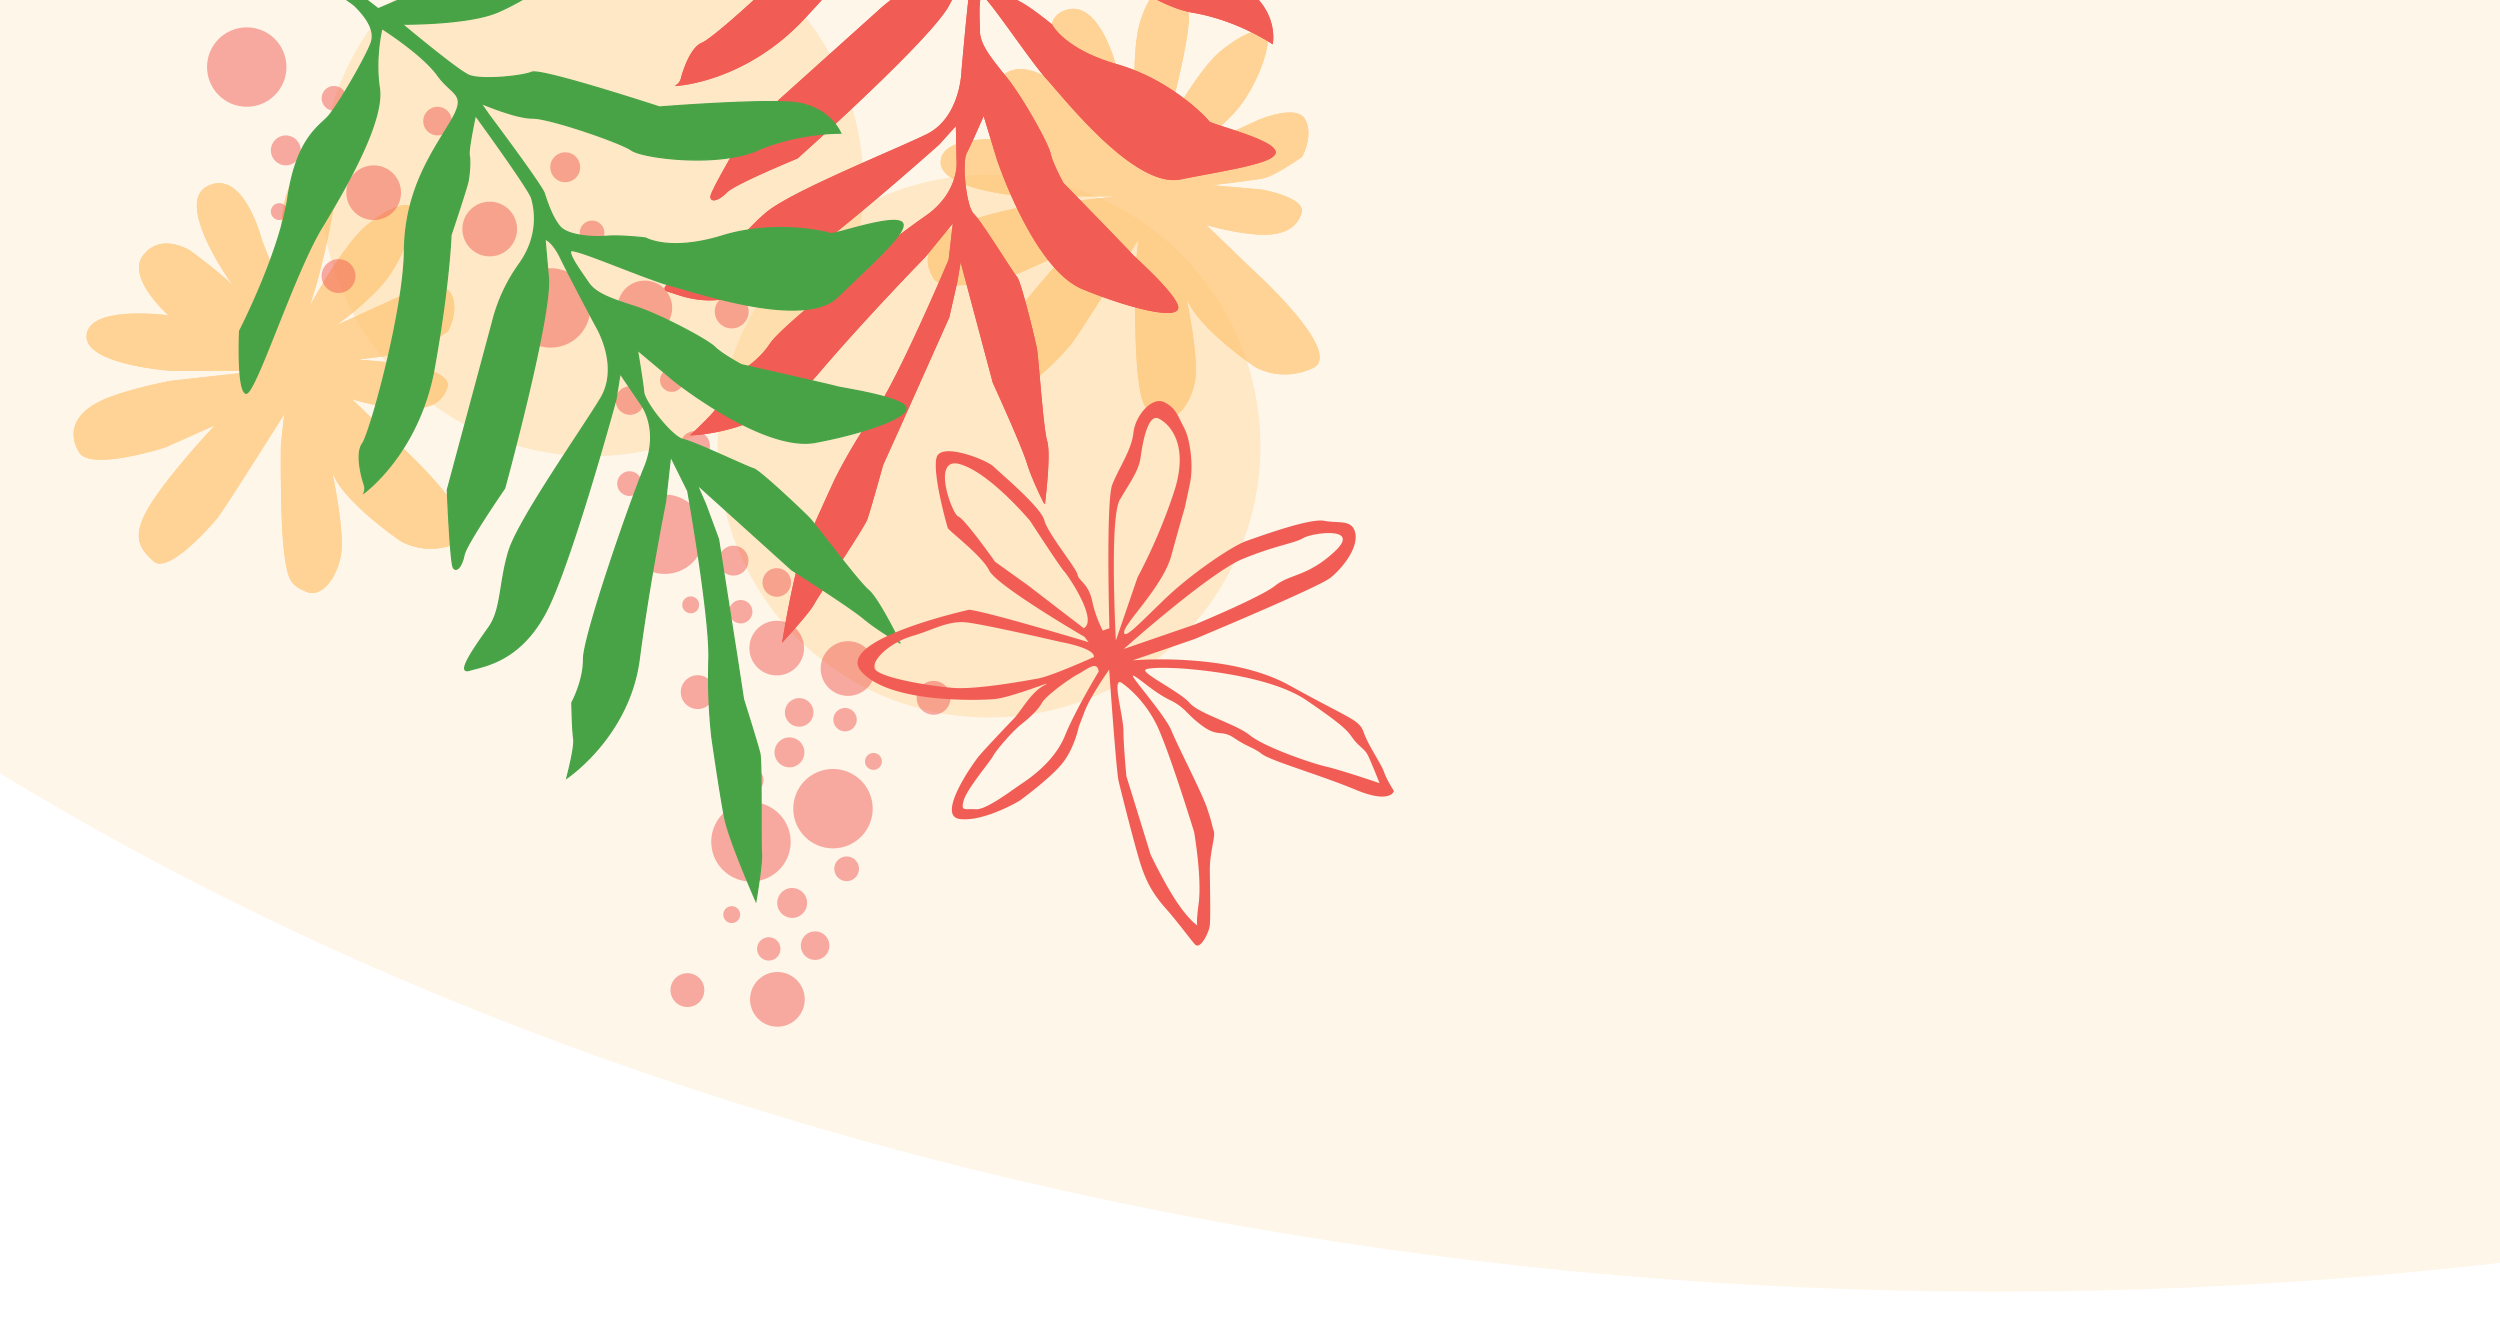 <svg xmlns="http://www.w3.org/2000/svg" xmlns:xlink="http://www.w3.org/1999/xlink" width="1920" height="1016" viewBox="0 0 1920 1016">
  <defs>
    <clipPath id="clip-path">
      <rect id="Rectangle_166" data-name="Rectangle 166" width="1920" height="1016" transform="translate(6355 -14501)" fill="#fff" stroke="#707070" stroke-width="1"/>
    </clipPath>
    <clipPath id="clip-path-2">
      <rect id="Rectangle_4" data-name="Rectangle 4" width="334.28" height="307.294" fill="#fec471"/>
    </clipPath>
    <clipPath id="clip-path-4">
      <rect id="Rectangle_106" data-name="Rectangle 106" width="519.801" height="791.812" transform="translate(0 -0.001)" fill="#f15d55" stroke="#f15d55" stroke-width="1"/>
    </clipPath>
    <clipPath id="clip-path-5">
      <rect id="Rectangle_106-2" data-name="Rectangle 106" width="519.801" height="791.812" transform="translate(0 -0.001)" fill="none"/>
    </clipPath>
    <clipPath id="clip-path-6">
      <rect id="Rectangle_107" data-name="Rectangle 107" width="422.014" height="394.182" fill="#f15d55"/>
    </clipPath>
  </defs>
  <g id="Mask_Group_1" data-name="Mask Group 1" transform="translate(-6355 14501)" clip-path="url(#clip-path)">
    <g id="Group_334" data-name="Group 334" transform="translate(6355 -14592)">
      <ellipse id="Ellipse_416" data-name="Ellipse 416" cx="2269.5" cy="1515" rx="2269.5" ry="1515" transform="translate(-736 -1947)" fill="rgba(254,196,113,0.15)"/>
      <circle id="Ellipse_461" data-name="Ellipse 461" cx="208.414" cy="208.414" r="208.414" transform="matrix(0.809, 0.588, -0.588, 0.809, 408.592, -58.227)" fill="rgba(254,196,113,0.3)"/>
      <circle id="Ellipse_460" data-name="Ellipse 460" cx="208.414" cy="208.414" r="208.414" transform="matrix(0.809, 0.588, -0.588, 0.809, 713.523, 142.424)" fill="rgba(254,196,113,0.3)"/>
      <g id="Group_136" data-name="Group 136" transform="matrix(0.087, -0.996, 0.996, 0.087, 702.844, 396.113)" opacity="0.7">
        <g id="Group_1" data-name="Group 1" clip-path="url(#clip-path-2)">
          <path id="Path_1" data-name="Path 1" d="M203.417,65.3s26.169-35.731,44.789-23.149,6.04,35.731,6.04,35.731-21.64,35.731-30.2,41.267,62.907-59.887,80.521-33.215-37.241,45.8-37.241,45.8L231.6,149.343s46.8-6.543,68.945-2.517,37.241,15.6,32.712,22.647-3.019,18.117-45.293,14.091-68.443-11.072-68.443-11.072,49.822,21.64,65.926,38.247,24.66,33.718,12.582,35.228-41.267-7.045-58.881-20.633-32.208-31.2-32.208-31.2l28.183,49.822s15.6,28.685,3.523,36.234-28.686,0-28.686,0-16.607-19.627-19.124-28.686-8.555-38.247-8.555-38.247V251.5s-3.019,34.389-15.1,32.041-19.627-12.917-19.627-34.054a185.961,185.961,0,0,1,4.026-38.247L119.876,250.5s-57.371,75.991-70.959,51.835S46.4,257.543,46.4,257.543,74.08,208.223,95.72,200.674c0,0-45.8,14.091-63.913,12.582s-34.725-11.942-30.7-24.088S7.65,174,32.814,168.97s79.011-9.059,79.011-9.059l23.653.5s-77.5-39.757-84.043-44.286-46.3-33.718-37.241-45.8S31.807,51.208,56.97,63.789s65.423,44.286,65.423,44.286L102.262,71.841S78.609,15.98,92.7,5.915s28.685-6.04,39.757,11.574,21.137,54.351,21.137,54.351l13.686,68.443-6.137-70.456S160.137,2.9,183.286,3.9s20.13,61.4,20.13,61.4" transform="translate(-0.14 -0.14)" fill="#fec471"/>
          <path id="Path_2" data-name="Path 2" d="M203.417,65.3s26.169-35.731,44.789-23.149,6.04,35.731,6.04,35.731-21.64,35.731-30.2,41.267,62.907-59.887,80.521-33.215-37.241,45.8-37.241,45.8L231.6,149.343s46.8-6.543,68.945-2.517,37.241,15.6,32.712,22.647-3.019,18.117-45.293,14.091-68.443-11.072-68.443-11.072,49.822,21.64,65.926,38.247,24.66,33.718,12.582,35.228-41.267-7.045-58.881-20.633-32.208-31.2-32.208-31.2l28.183,49.822s15.6,28.685,3.523,36.234-28.686,0-28.686,0-16.607-19.627-19.124-28.686-8.555-38.247-8.555-38.247V251.5s-3.019,34.389-15.1,32.041-19.627-12.917-19.627-34.054a185.961,185.961,0,0,1,4.026-38.247L119.876,250.5s-57.371,75.991-70.959,51.835S46.4,257.543,46.4,257.543,74.08,208.223,95.72,200.674c0,0-45.8,14.091-63.913,12.582s-34.725-11.942-30.7-24.088S7.65,174,32.814,168.97s79.011-9.059,79.011-9.059l23.653.5s-77.5-39.757-84.043-44.286-46.3-33.718-37.241-45.8S31.807,51.208,56.97,63.789s65.423,44.286,65.423,44.286L102.262,71.841S78.609,15.98,92.7,5.915s28.685-6.04,39.757,11.574,21.137,54.351,21.137,54.351l13.686,68.443-6.137-70.456S160.137,2.9,183.286,3.9,203.417,65.3,203.417,65.3Z" transform="translate(-0.14 -0.14)" fill="#fec471"/>
        </g>
      </g>
      <g id="Group_41" data-name="Group 41" transform="matrix(0.087, -0.996, 0.996, 0.087, 46.871, 530.008)" opacity="0.7">
        <g id="Group_1-2" data-name="Group 1" clip-path="url(#clip-path-2)">
          <path id="Path_1-2" data-name="Path 1" d="M203.417,65.3s26.169-35.731,44.789-23.149,6.04,35.731,6.04,35.731-21.64,35.731-30.2,41.267,62.907-59.887,80.521-33.215-37.241,45.8-37.241,45.8L231.6,149.343s46.8-6.543,68.945-2.517,37.241,15.6,32.712,22.647-3.019,18.117-45.293,14.091-68.443-11.072-68.443-11.072,49.822,21.64,65.926,38.247,24.66,33.718,12.582,35.228-41.267-7.045-58.881-20.633-32.208-31.2-32.208-31.2l28.183,49.822s15.6,28.685,3.523,36.234-28.686,0-28.686,0-16.607-19.627-19.124-28.686-8.555-38.247-8.555-38.247V251.5s-3.019,34.389-15.1,32.041-19.627-12.917-19.627-34.054a185.961,185.961,0,0,1,4.026-38.247L119.876,250.5s-57.371,75.991-70.959,51.835S46.4,257.543,46.4,257.543,74.08,208.223,95.72,200.674c0,0-45.8,14.091-63.913,12.582s-34.725-11.942-30.7-24.088S7.65,174,32.814,168.97s79.011-9.059,79.011-9.059l23.653.5s-77.5-39.757-84.043-44.286-46.3-33.718-37.241-45.8S31.807,51.208,56.97,63.789s65.423,44.286,65.423,44.286L102.262,71.841S78.609,15.98,92.7,5.915s28.685-6.04,39.757,11.574,21.137,54.351,21.137,54.351l13.686,68.443-6.137-70.456S160.137,2.9,183.286,3.9s20.13,61.4,20.13,61.4" transform="translate(-0.14 -0.14)" fill="#fec471"/>
          <path id="Path_2-2" data-name="Path 2" d="M203.417,65.3s26.169-35.731,44.789-23.149,6.04,35.731,6.04,35.731-21.64,35.731-30.2,41.267,62.907-59.887,80.521-33.215-37.241,45.8-37.241,45.8L231.6,149.343s46.8-6.543,68.945-2.517,37.241,15.6,32.712,22.647-3.019,18.117-45.293,14.091-68.443-11.072-68.443-11.072,49.822,21.64,65.926,38.247,24.66,33.718,12.582,35.228-41.267-7.045-58.881-20.633-32.208-31.2-32.208-31.2l28.183,49.822s15.6,28.685,3.523,36.234-28.686,0-28.686,0-16.607-19.627-19.124-28.686-8.555-38.247-8.555-38.247V251.5s-3.019,34.389-15.1,32.041-19.627-12.917-19.627-34.054a185.961,185.961,0,0,1,4.026-38.247L119.876,250.5s-57.371,75.991-70.959,51.835S46.4,257.543,46.4,257.543,74.08,208.223,95.72,200.674c0,0-45.8,14.091-63.913,12.582s-34.725-11.942-30.7-24.088S7.65,174,32.814,168.97s79.011-9.059,79.011-9.059l23.653.5s-77.5-39.757-84.043-44.286-46.3-33.718-37.241-45.8S31.807,51.208,56.97,63.789s65.423,44.286,65.423,44.286L102.262,71.841S78.609,15.98,92.7,5.915s28.685-6.04,39.757,11.574,21.137,54.351,21.137,54.351l13.686,68.443-6.137-70.456S160.137,2.9,183.286,3.9,203.417,65.3,203.417,65.3Z" transform="translate(-0.14 -0.14)" fill="#fec471"/>
        </g>
      </g>
      <g id="Group_135" data-name="Group 135" transform="matrix(-0.956, 0.292, -0.292, -0.956, 1077.295, 439.04)">
        <g id="Group_45" data-name="Group 45" clip-path="url(#clip-path-4)">
          <path id="Path_19" data-name="Path 19" d="M193.341,791.169s5.592-6.291,0-11.184-16.777-39.146-16.777-39.146-8.388-55.223-7.689-62.213,2.444-23.068,13.455-27.263,55.05-11.883,65.535-11.184,28.66,6.99,66.408-16.078S417.03,586.354,417.03,586.354s35.65-27.262,33.553-34.252-93.67,30.757-134.912,37.048S221.3,605.927,205.224,624.1s-36.39,27.961-36.39,27.961-4.935-36.349,0-55.922-4.852-26.563,21.711-30.757,62.213-6.99,97.864-36.349,124.427-69.9,134.213-70.6,20.971-17.476,23.068-20.971a8.943,8.943,0,0,1,4.982-4.194s-50.419-12.583-107.739,20.272-86.68,55.922-86.68,55.922-35.65,13.98-40.543,16.777-12.583,8.388-15.379,11.883S173.768,554.2,173.768,554.2s16.777-67.806,20.971-74.1,17.476-23.068,44.738-25.165a129.806,129.806,0,0,0,46.835-12.583l121.631-56.621s41.42-37.748,42.729-41.942-4.982-4.194-12.671,0-59.349,9.088-59.349,9.088-124.5,57.32-145.466,78.291l-20.971,20.971s-2.8-4.894,3.5-18.874,22.369-53.825,22.369-53.825,11.184-34.253,40.543-38.8,111.845-11.534,134.913-21.321,37.747-24.466,54.524-25.864,44.738-3.495,34.951-9.786-32.155-27.961-80.388-13.981-150.99,61.515-150.99,61.515l-17.476,10.485,7.69-27.262s4.893-23.767,35.65-33.553,129.32-47.534,142.6-58.719,31.456-14.679,31.456-14.679,16.078-13.981,20.272-18.874,26.563-15.379,26.563-15.379-55.223-16.077-105.553,16.078S307.283,251.52,307.283,251.52l-29.36,19.572,11.884-27.262s63.05-75.495,88.845-95.766a423.694,423.694,0,0,0,43.97-39.845s30.058-33.553,41.243-47.534S497.418,1.268,497.418,1.268s-25.165,14.679-30.757,20.271-53.825,44.738-58.019,50.33-23.767,36.35-23.767,36.35L364.6,131.287l-61.515,70.6-13.98,24.466-7.69,15.378,3.5-97.864s-6.991-52.427-6.991-66.407-3.495-33.554-3.495-33.554S259.05,78.161,259.05,88.646s-12.583,63.612-13.282,70.6-3.5,52.314-1.4,56.914,13.282,47.94,17.476,55.629-2.8,41.243-8.389,46.835-21.669,24.466-21.669,24.466V306.743s-2.1-88.078-33.554-113.942-66.407-46.136-65.708-33.553,21.669,46.136,22.368,48.233,34.253,67.107,34.253,67.107,3.495,16.776,2.8,24.465,7.689,47.534,15.379,66.408,11.883,30.058,9.087,39.845-6.291,24.466-9.786,25.864-20.971-58.719-29.36-76.194-39.844-99.961-75.5-103.456-78.291-10.486-75.495,0,41.243,32.854,41.942,35.65,18.874,39.146,54.524,62.213,39.146,44.039,39.146,44.039,10.485,16.078,18.174,23.767,18.874,23.068,17.476,32.155-8.388,20.272-11.883,25.864-18.874,71.454-18.874,71.454l-2.8,10.333s-8.388-27.961-16.777-37.748-29.359-64.31-30.058-74.1-31.456-58.718-62.213-74.1S3.9,330.51,3.9,330.51-7.28,351.481,10.9,375.947,78,450.043,78,450.043s35.651,88.777,42.641,92.272S150.7,568.179,153.5,577.966s2.8,64.31,2.8,64.31-32.156-39.145-54.525-50.33-46.135-16.078-46.135-16.078S82.2,620.606,94.079,628.995s65.01,34.951,65.01,34.951,2.1,60.116,6.291,70.6,10.485,47.534,17.476,51.029,10.485,5.592,10.485,5.592" fill="#f15d55" stroke="#f15d55" stroke-width="1"/>
          <path id="Path_20" data-name="Path 20" d="M193.341,791.169s5.592-6.291,0-11.184-16.777-39.146-16.777-39.146-8.388-55.223-7.689-62.213,2.444-23.068,13.455-27.263,55.05-11.883,65.535-11.184,28.66,6.99,66.408-16.078S417.03,586.354,417.03,586.354s35.65-27.262,33.553-34.252-93.67,30.757-134.912,37.048S221.3,605.927,205.224,624.1s-36.39,27.961-36.39,27.961-4.935-36.349,0-55.922-4.852-26.563,21.711-30.757,62.213-6.99,97.864-36.349,124.427-69.9,134.213-70.6,20.971-17.476,23.068-20.971a8.943,8.943,0,0,1,4.982-4.194s-50.419-12.583-107.739,20.272-86.68,55.922-86.68,55.922-35.65,13.98-40.543,16.777-12.583,8.388-15.379,11.883S173.768,554.2,173.768,554.2s16.777-67.806,20.971-74.1,17.476-23.068,44.738-25.165a129.806,129.806,0,0,0,46.835-12.583l121.631-56.621s41.42-37.748,42.729-41.942-4.982-4.194-12.671,0-59.349,9.088-59.349,9.088-124.5,57.32-145.466,78.291l-20.971,20.971s-2.8-4.894,3.5-18.874,22.369-53.825,22.369-53.825,11.184-34.253,40.543-38.8,111.845-11.534,134.913-21.321,37.747-24.466,54.524-25.864,44.738-3.495,34.951-9.786-32.155-27.961-80.388-13.981-150.99,61.515-150.99,61.515l-17.476,10.485,7.69-27.262s4.893-23.767,35.65-33.553,129.32-47.534,142.6-58.719,31.456-14.679,31.456-14.679,16.078-13.981,20.272-18.874,26.563-15.379,26.563-15.379-55.223-16.077-105.553,16.078S307.283,251.52,307.283,251.52l-29.36,19.572,11.884-27.262s63.05-75.495,88.845-95.766a423.694,423.694,0,0,0,43.97-39.845s30.058-33.553,41.243-47.534S497.418,1.268,497.418,1.268s-25.165,14.679-30.757,20.271-53.825,44.738-58.019,50.33-23.767,36.35-23.767,36.35L364.6,131.287l-61.515,70.6-13.98,24.466-7.69,15.378,3.5-97.864s-6.991-52.427-6.991-66.407-3.495-33.554-3.495-33.554S259.05,78.161,259.05,88.646s-12.583,63.612-13.282,70.6-3.5,52.314-1.4,56.914,13.282,47.94,17.476,55.629-2.8,41.243-8.389,46.835-21.669,24.466-21.669,24.466V306.743s-2.1-88.078-33.554-113.942-66.407-46.136-65.708-33.553,21.669,46.136,22.368,48.233,34.253,67.107,34.253,67.107,3.495,16.776,2.8,24.465,7.689,47.534,15.379,66.408,11.883,30.058,9.087,39.845-6.291,24.466-9.786,25.864-20.971-58.719-29.36-76.194-39.844-99.961-75.5-103.456-78.291-10.486-75.495,0,41.243,32.854,41.942,35.65,18.874,39.146,54.524,62.213,39.146,44.039,39.146,44.039,10.485,16.078,18.174,23.767,18.874,23.068,17.476,32.155-8.388,20.272-11.883,25.864-18.874,71.454-18.874,71.454l-2.8,10.333s-8.388-27.961-16.777-37.748-29.359-64.31-30.058-74.1-31.456-58.718-62.213-74.1S3.9,330.51,3.9,330.51-7.28,351.481,10.9,375.947,78,450.043,78,450.043s35.651,88.777,42.641,92.272S150.7,568.179,153.5,577.966s2.8,64.31,2.8,64.31-32.156-39.145-54.525-50.33-46.135-16.078-46.135-16.078S82.2,620.606,94.079,628.995s65.01,34.951,65.01,34.951,2.1,60.116,6.291,70.6,10.485,47.534,17.476,51.029S193.341,791.169,193.341,791.169Z" fill="#f15d55" stroke="#f15d55" stroke-miterlimit="10" stroke-width="1"/>
        </g>
      </g>
      <circle id="Ellipse_417" data-name="Ellipse 417" cx="30.5" cy="30.5" r="30.5" transform="translate(159 112)" fill="rgba(241,93,85,0.5)"/>
      <circle id="Ellipse_418" data-name="Ellipse 418" cx="11.5" cy="11.5" r="11.5" transform="translate(208 195)" fill="rgba(241,93,85,0.5)"/>
      <circle id="Ellipse_419" data-name="Ellipse 419" cx="21" cy="21" r="21" transform="translate(266 218)" fill="rgba(241,93,85,0.5)"/>
      <circle id="Ellipse_420" data-name="Ellipse 420" cx="6.5" cy="6.5" r="6.5" transform="translate(208 247)" fill="rgba(241,93,85,0.5)"/>
      <circle id="Ellipse_421" data-name="Ellipse 421" cx="9.5" cy="9.5" r="9.5" transform="translate(247 157)" fill="rgba(241,93,85,0.5)"/>
      <circle id="Ellipse_422" data-name="Ellipse 422" cx="9" cy="9" r="9" transform="translate(239 225)" fill="rgba(241,93,85,0.5)"/>
      <circle id="Ellipse_423" data-name="Ellipse 423" cx="13" cy="13" r="13" transform="translate(247 290)" fill="rgba(241,93,85,0.5)"/>
      <circle id="Ellipse_424" data-name="Ellipse 424" cx="11" cy="11" r="11" transform="translate(325 173)" fill="rgba(241,93,85,0.5)"/>
      <circle id="Ellipse_425" data-name="Ellipse 425" cx="30.5" cy="30.5" r="30.5" transform="translate(659.984 673.974) rotate(73)" fill="rgba(241,93,85,0.5)"/>
      <circle id="Ellipse_426" data-name="Ellipse 426" cx="11.5" cy="11.5" r="11.5" transform="translate(616.014 770.1) rotate(73)" fill="rgba(241,93,85,0.5)"/>
      <circle id="Ellipse_427" data-name="Ellipse 427" cx="21" cy="21" r="21" transform="translate(610.977 832.29) rotate(73)" fill="rgba(241,93,85,0.5)"/>
      <circle id="Ellipse_428" data-name="Ellipse 428" cx="6.5" cy="6.5" r="6.5" transform="translate(566.285 785.303) rotate(73)" fill="rgba(241,93,85,0.5)"/>
      <circle id="Ellipse_429" data-name="Ellipse 429" cx="9.5" cy="9.5" r="9.5" transform="translate(656.527 746.375) rotate(73)" fill="rgba(241,93,85,0.5)"/>
      <circle id="Ellipse_430" data-name="Ellipse 430" cx="9" cy="9" r="9" transform="translate(596.387 808.517) rotate(73)" fill="rgba(241,93,85,0.5)"/>
      <circle id="Ellipse_431" data-name="Ellipse 431" cx="13" cy="13" r="13" transform="translate(536.566 835.171) rotate(73)" fill="rgba(241,93,85,0.5)"/>
      <circle id="Ellipse_432" data-name="Ellipse 432" cx="11" cy="11" r="11" transform="translate(633.303 803.521) rotate(73)" fill="rgba(241,93,85,0.5)"/>
      <circle id="Ellipse_433" data-name="Ellipse 433" cx="30.5" cy="30.5" r="30.5" transform="matrix(-0.07, -0.998, 0.998, -0.07, 548.424, 770.1)" fill="rgba(241,93,85,0.5)"/>
      <circle id="Ellipse_434" data-name="Ellipse 434" cx="11.5" cy="11.5" r="11.5" transform="matrix(-0.07, -0.998, 0.998, -0.07, 595.623, 681.101)" fill="rgba(241,93,85,0.5)"/>
      <circle id="Ellipse_435" data-name="Ellipse 435" cx="21" cy="21" r="21" transform="matrix(-0.07, -0.998, 0.998, -0.07, 631.789, 626.866)" fill="rgba(241,93,85,0.5)"/>
      <circle id="Ellipse_436" data-name="Ellipse 436" cx="6.5" cy="6.5" r="6.5" transform="matrix(-0.07, -0.998, 0.998, -0.07, 664.764, 682.702)" fill="rgba(241,93,85,0.5)"/>
      <circle id="Ellipse_437" data-name="Ellipse 437" cx="9.5" cy="9.5" r="9.5" transform="matrix(-0.07, -0.998, 0.998, -0.07, 568.076, 700.332)" fill="rgba(241,93,85,0.5)"/>
      <circle id="Ellipse_438" data-name="Ellipse 438" cx="9" cy="9" r="9" transform="matrix(-0.07, -0.998, 0.998, -0.07, 640.654, 653.312)" fill="rgba(241,93,85,0.5)"/>
      <circle id="Ellipse_439" data-name="Ellipse 439" cx="13" cy="13" r="13" transform="matrix(-0.07, -0.998, 0.998, -0.07, 704.939, 640.797)" fill="rgba(241,93,85,0.5)"/>
      <circle id="Ellipse_440" data-name="Ellipse 440" cx="11" cy="11" r="11" transform="matrix(-0.07, -0.998, 0.998, -0.07, 603.563, 649.875)" fill="rgba(241,93,85,0.5)"/>
      <circle id="Ellipse_441" data-name="Ellipse 441" cx="30.5" cy="30.5" r="30.5" transform="translate(417.625 284.688) rotate(38)" fill="rgba(241,93,85,0.5)"/>
      <circle id="Ellipse_442" data-name="Ellipse 442" cx="11.5" cy="11.5" r="11.5" transform="translate(561.359 505.43) rotate(38)" fill="rgba(241,93,85,0.5)"/>
      <circle id="Ellipse_443" data-name="Ellipse 443" cx="21" cy="21" r="21" transform="translate(592.902 559.263) rotate(38)" fill="rgba(241,93,85,0.5)"/>
      <circle id="Ellipse_444" data-name="Ellipse 444" cx="6.5" cy="6.5" r="6.5" transform="translate(529.344 546.407) rotate(38)" fill="rgba(241,93,85,0.5)"/>
      <circle id="Ellipse_445" data-name="Ellipse 445" cx="9.5" cy="9.5" r="9.5" transform="translate(580.938 462.757) rotate(38)" fill="rgba(241,93,85,0.5)"/>
      <circle id="Ellipse_446" data-name="Ellipse 446" cx="9" cy="9" r="9" transform="translate(567.316 548.156) rotate(38)" fill="rgba(241,93,85,0.5)"/>
      <circle id="Ellipse_447" data-name="Ellipse 447" cx="13" cy="13" r="13" transform="translate(533.604 604.302) rotate(38)" fill="rgba(241,93,85,0.5)"/>
      <circle id="Ellipse_448" data-name="Ellipse 448" cx="11" cy="11" r="11" transform="translate(594.691 522.891) rotate(38)" fill="rgba(241,93,85,0.5)"/>
      <circle id="Ellipse_449" data-name="Ellipse 449" cx="30.5" cy="30.5" r="30.5" transform="translate(505.992 544.198) rotate(-129)" fill="rgba(241,93,85,0.5)"/>
      <circle id="Ellipse_450" data-name="Ellipse 450" cx="11.5" cy="11.5" r="11.5" transform="translate(532.07 449.711) rotate(-129)" fill="rgba(241,93,85,0.5)"/>
      <circle id="Ellipse_451" data-name="Ellipse 451" cx="21" cy="21" r="21" transform="translate(492.125 357.036) rotate(-129)" fill="rgba(241,93,85,0.5)"/>
      <circle id="Ellipse_452" data-name="Ellipse 452" cx="6.5" cy="6.5" r="6.5" transform="translate(551.164 405.875) rotate(-129)" fill="rgba(241,93,85,0.5)"/>
      <circle id="Ellipse_453" data-name="Ellipse 453" cx="9.5" cy="9.5" r="9.5" transform="translate(482.074 475.774) rotate(-129)" fill="rgba(241,93,85,0.5)"/>
      <circle id="Ellipse_454" data-name="Ellipse 454" cx="9" cy="9" r="9" transform="translate(514.557 395.629) rotate(-129)" fill="rgba(241,93,85,0.5)"/>
      <circle id="Ellipse_455" data-name="Ellipse 455" cx="13" cy="13" r="13" transform="translate(560.037 348.506) rotate(-129)" fill="rgba(241,93,85,0.5)"/>
      <circle id="Ellipse_456" data-name="Ellipse 456" cx="11" cy="11" r="11" transform="translate(482.201 414.088) rotate(-129)" fill="rgba(241,93,85,0.5)"/>
      <circle id="Ellipse_457" data-name="Ellipse 457" cx="11.5" cy="11.5" r="11.5" transform="translate(449.365 213.89) rotate(115)" fill="rgba(241,93,85,0.5)"/>
      <circle id="Ellipse_458" data-name="Ellipse 458" cx="21" cy="21" r="21" transform="translate(404.01 256.735) rotate(115)" fill="rgba(241,93,85,0.5)"/>
      <circle id="Ellipse_459" data-name="Ellipse 459" cx="9.5" cy="9.5" r="9.5" transform="translate(467.324 265.296) rotate(115)" fill="rgba(241,93,85,0.5)"/>
      <g id="Group_134" data-name="Group 134" transform="matrix(-0.643, 0.766, -0.766, -0.643, 901.34, 402.809)">
        <g id="Group_45-2" data-name="Group 45" clip-path="url(#clip-path-5)">
          <path id="Path_19-2" data-name="Path 19" d="M193.341,791.169s5.592-6.291,0-11.184-16.777-39.146-16.777-39.146-8.388-55.223-7.689-62.213,2.444-23.068,13.455-27.263,55.05-11.883,65.535-11.184,28.66,6.99,66.408-16.078S417.03,586.354,417.03,586.354s35.65-27.262,33.553-34.252-93.67,30.757-134.912,37.048S221.3,605.927,205.224,624.1s-36.39,27.961-36.39,27.961-4.935-36.349,0-55.922-4.852-26.563,21.711-30.757,62.213-6.99,97.864-36.349,124.427-69.9,134.213-70.6,20.971-17.476,23.068-20.971a8.943,8.943,0,0,1,4.982-4.194s-50.419-12.583-107.739,20.272-86.68,55.922-86.68,55.922-35.65,13.98-40.543,16.777-12.583,8.388-15.379,11.883S173.768,554.2,173.768,554.2s16.777-67.806,20.971-74.1,17.476-23.068,44.738-25.165a129.806,129.806,0,0,0,46.835-12.583l121.631-56.621s41.42-37.748,42.729-41.942-4.982-4.194-12.671,0-59.349,9.088-59.349,9.088-124.5,57.32-145.466,78.291l-20.971,20.971s-2.8-4.894,3.5-18.874,22.369-53.825,22.369-53.825,11.184-34.253,40.543-38.8,111.845-11.534,134.913-21.321,37.747-24.466,54.524-25.864,44.738-3.495,34.951-9.786-32.155-27.961-80.388-13.981-150.99,61.515-150.99,61.515l-17.476,10.485,7.69-27.262s4.893-23.767,35.65-33.553,129.32-47.534,142.6-58.719,31.456-14.679,31.456-14.679,16.078-13.981,20.272-18.874,26.563-15.379,26.563-15.379-55.223-16.077-105.553,16.078S307.283,251.52,307.283,251.52l-29.36,19.572,11.884-27.262s63.05-75.495,88.845-95.766a423.694,423.694,0,0,0,43.97-39.845s30.058-33.553,41.243-47.534S497.418,1.268,497.418,1.268s-25.165,14.679-30.757,20.271-53.825,44.738-58.019,50.33-23.767,36.35-23.767,36.35L364.6,131.287l-61.515,70.6-13.98,24.466-7.69,15.378,3.5-97.864s-6.991-52.427-6.991-66.407-3.495-33.554-3.495-33.554S259.05,78.161,259.05,88.646s-12.583,63.612-13.282,70.6-3.5,52.314-1.4,56.914,13.282,47.94,17.476,55.629-2.8,41.243-8.389,46.835-21.669,24.466-21.669,24.466V306.743s-2.1-88.078-33.554-113.942-66.407-46.136-65.708-33.553,21.669,46.136,22.368,48.233,34.253,67.107,34.253,67.107,3.495,16.776,2.8,24.465,7.689,47.534,15.379,66.408,11.883,30.058,9.087,39.845-6.291,24.466-9.786,25.864-20.971-58.719-29.36-76.194-39.844-99.961-75.5-103.456-78.291-10.486-75.495,0,41.243,32.854,41.942,35.65,18.874,39.146,54.524,62.213,39.146,44.039,39.146,44.039,10.485,16.078,18.174,23.767,18.874,23.068,17.476,32.155-8.388,20.272-11.883,25.864-18.874,71.454-18.874,71.454l-2.8,10.333s-8.388-27.961-16.777-37.748-29.359-64.31-30.058-74.1-31.456-58.718-62.213-74.1S3.9,330.51,3.9,330.51-7.28,351.481,10.9,375.947,78,450.043,78,450.043s35.651,88.777,42.641,92.272S150.7,568.179,153.5,577.966s2.8,64.31,2.8,64.31-32.156-39.145-54.525-50.33-46.135-16.078-46.135-16.078S82.2,620.606,94.079,628.995s65.01,34.951,65.01,34.951,2.1,60.116,6.291,70.6,10.485,47.534,17.476,51.029,10.485,5.592,10.485,5.592" fill="#48a347"/>
          <path id="Path_20-2" data-name="Path 20" d="M193.341,791.169s5.592-6.291,0-11.184-16.777-39.146-16.777-39.146-8.388-55.223-7.689-62.213,2.444-23.068,13.455-27.263,55.05-11.883,65.535-11.184,28.66,6.99,66.408-16.078S417.03,586.354,417.03,586.354s35.65-27.262,33.553-34.252-93.67,30.757-134.912,37.048S221.3,605.927,205.224,624.1s-36.39,27.961-36.39,27.961-4.935-36.349,0-55.922-4.852-26.563,21.711-30.757,62.213-6.99,97.864-36.349,124.427-69.9,134.213-70.6,20.971-17.476,23.068-20.971a8.943,8.943,0,0,1,4.982-4.194s-50.419-12.583-107.739,20.272-86.68,55.922-86.68,55.922-35.65,13.98-40.543,16.777-12.583,8.388-15.379,11.883S173.768,554.2,173.768,554.2s16.777-67.806,20.971-74.1,17.476-23.068,44.738-25.165a129.806,129.806,0,0,0,46.835-12.583l121.631-56.621s41.42-37.748,42.729-41.942-4.982-4.194-12.671,0-59.349,9.088-59.349,9.088-124.5,57.32-145.466,78.291l-20.971,20.971s-2.8-4.894,3.5-18.874,22.369-53.825,22.369-53.825,11.184-34.253,40.543-38.8,111.845-11.534,134.913-21.321,37.747-24.466,54.524-25.864,44.738-3.495,34.951-9.786-32.155-27.961-80.388-13.981-150.99,61.515-150.99,61.515l-17.476,10.485,7.69-27.262s4.893-23.767,35.65-33.553,129.32-47.534,142.6-58.719,31.456-14.679,31.456-14.679,16.078-13.981,20.272-18.874,26.563-15.379,26.563-15.379-55.223-16.077-105.553,16.078S307.283,251.52,307.283,251.52l-29.36,19.572,11.884-27.262s63.05-75.495,88.845-95.766a423.694,423.694,0,0,0,43.97-39.845s30.058-33.553,41.243-47.534S497.418,1.268,497.418,1.268s-25.165,14.679-30.757,20.271-53.825,44.738-58.019,50.33-23.767,36.35-23.767,36.35L364.6,131.287l-61.515,70.6-13.98,24.466-7.69,15.378,3.5-97.864s-6.991-52.427-6.991-66.407-3.495-33.554-3.495-33.554S259.05,78.161,259.05,88.646s-12.583,63.612-13.282,70.6-3.5,52.314-1.4,56.914,13.282,47.94,17.476,55.629-2.8,41.243-8.389,46.835-21.669,24.466-21.669,24.466V306.743s-2.1-88.078-33.554-113.942-66.407-46.136-65.708-33.553,21.669,46.136,22.368,48.233,34.253,67.107,34.253,67.107,3.495,16.776,2.8,24.465,7.689,47.534,15.379,66.408,11.883,30.058,9.087,39.845-6.291,24.466-9.786,25.864-20.971-58.719-29.36-76.194-39.844-99.961-75.5-103.456-78.291-10.486-75.495,0,41.243,32.854,41.942,35.65,18.874,39.146,54.524,62.213,39.146,44.039,39.146,44.039,10.485,16.078,18.174,23.767,18.874,23.068,17.476,32.155-8.388,20.272-11.883,25.864-18.874,71.454-18.874,71.454l-2.8,10.333s-8.388-27.961-16.777-37.748-29.359-64.31-30.058-74.1-31.456-58.718-62.213-74.1S3.9,330.51,3.9,330.51-7.28,351.481,10.9,375.947,78,450.043,78,450.043s35.651,88.777,42.641,92.272S150.7,568.179,153.5,577.966s2.8,64.31,2.8,64.31-32.156-39.145-54.525-50.33-46.135-16.078-46.135-16.078S82.2,620.606,94.079,628.995s65.01,34.951,65.01,34.951,2.1,60.116,6.291,70.6,10.485,47.534,17.476,51.029S193.341,791.169,193.341,791.169Z" fill="none" stroke="#48a347" stroke-miterlimit="10" stroke-width="1"/>
        </g>
      </g>
      <g id="Group_48" data-name="Group 48" transform="matrix(-0.326, -0.946, 0.946, -0.326, 752.816, 874.777)">
        <g id="Group_47" data-name="Group 47" clip-path="url(#clip-path-6)">
          <path id="Path_21" data-name="Path 21" d="M388.217,258.152c-12.14-5.672-21.851-19.4-32.357-28.318-10.506-8.9-103.518-38.008-103.518-38.008V186.44a91.771,91.771,0,0,1,24.257-.265c13.751,1.611,17.79-4.856,22.646-4.039,4.856.795,37.213-11.323,47.72-10.528,10.506.817,45.292-20.218,51.759-23.44,6.467-3.245,30.724-31.541,21.035-38.825-9.712-7.284-51.759-9.712-54.187-9.712s-28.318,17.79-41.253,19.423c-12.934,1.611-71.977,52.553-71.977,52.553l-4.856,1.633s46.108-63.9,53.392-78.466c0,0,12.117-105.945-17.812-93.806C253.158,13.109,232.941,77.8,229.7,90.736c-3.222,12.934-.817,50.964-2.428,39.641S214.334,106.915,211,100.447c-3.311-6.467-14.457-27.921-18.5-34.785-4.061-6.842-33.174-46.9-41.253-29.908-8.1,16.973-1.611,47.7-1.611,47.7s8.9,29.135,16.973,41.253c8.078,12.14,21.829,20.218,21.829,20.218l9.712,8.1c9.712,8.078,24.257,28.3,24.257,28.3s-75.2-20.218-83.3-21.035c-8.078-.795-54.981-4.856-67.938-4.856-12.934,0-22.646,1.633-36.375,7.284-13.751,5.672-27.5,9.712-33.174,12.14-5.65,2.428,4.856,12.934,9.712,15.362s25.074,8.9,39.619,13.751C65.525,208.821,74.42,216.9,79.276,216.9s5.65.817,18.607.817c12.934,0,50.942-5.672,64.693-6.467,13.751-.817,53.37-17.79,49.331-13.751S194.933,208,185.221,217.716s-13.751,8.078-26.685,16.973c-12.956,8.895-7.284,12.956-17,20.218-9.712,7.284-11.323,11.323-18.607,16.179-7.262,4.856-29.907,37.213-49.331,59.042C54.2,351.957,63.1,357.63,63.1,357.63s9.712-2.428,16.179-2.428,23.44-4.856,33.969-4.856c10.506,0,12.934-6.467,52.553-42.047,39.641-35.6,57.431-107.579,57.431-107.579v50.148s6.467,102.723,10.506,114.046,14.568,27.48,25.89,29.113c11.323,1.611,11.323-9.712,16.973-19.423,5.672-9.69,4.856-50.125,4.856-61.448s-9.712-46.925-20.218-70.365c-10.506-23.463-21.829-43.68-15.362-41.253s23.463,39.619,43.68,53.37S321.1,276.758,321.1,276.758s4.039,2.428,16.09,9.69c12.051,7.284,32.424,11.323,42.135,9.712,9.69-1.611,16.179-.817,23.44-8.078,7.284-7.284-2.428-24.279-14.545-29.93M304.1,143.311l25.074-17.79S368,114.2,371.221,110.159c3.245-4.061,51.317-4.856,37.39,14.545-13.927,19.423-58.4,36.4-58.4,36.4s-42.069,10.506-45.292,12.14c-3.245,1.611-43.923,12.758-46.108,0Zm-95.439,44.475s-16.576,12.537-42.047,14.567c-25.471,2.009-83.3,0-83.3,0s-35.183-5.673-52.973-14.568c-10.749-5.364-14.413-6.467-15.627-6.489,1.788-1.28,8.034-5.209,21.7-8.873,16.576-4.459,41.253-7.284,41.253-7.284l63.082,2.031s23.44,5.65,33.947,9.292c10.528,3.642,45.137,4.966,33.969,11.323m-2.428,43.68s-25.052,62.662-55.378,85.308-33.174,22.249-39.641,24.279c-6.467,2.009-10.109,5.65-14.965,6.467-4.856.795-23.86,1.611-23.86,1.611S91,325.272,97.882,314.347c6.864-10.9,29.907-40.016,41.65-47.3,11.72-7.284,28.3-31.541,38.405-35.58s30.724-24.676,34.785-24.257c3.245.309-6.489,24.257-6.489,24.257m17.393-58.226S201.4,146.534,185.618,132.8c-15.759-13.751-21.829-34.785-24.257-44.078-2.428-9.314-10.109-31.96-6.886-39.244,3.245-7.262,1.633-11.72,9.314-6.467,7.681,5.275,21.454,28.716,24.875,32.358s13.133,20.218,15.958,28.3c2.825,8.1,6.467,16.179,10.528,20.637,4.039,4.436,10.506,25.471,11.72,33.152s5.54,17.658-3.245,15.781m10.109-45.711c1.633-10.506,7.284-47.7,14.567-64.3,7.284-16.576,27.9-55.4,35.183-51.759,7.262,3.642,13.332,19.821,12.537,35.6-.817,15.759,2.428,29.51-3.642,42.444s-38.008,63.9-38.008,63.9-12.581,22.867-19,20.041c0,0-3.267-35.4-1.633-45.932m35.6,178.342c1.611,27.5-1.633,41.23,0,49.331,1.611,8.078-6,45.292-17.569,19.4-11.566-25.868-5.077-38.008-9.932-51.759s-8.1-67.937-8.1-67.937V197.1s33.969,81.269,35.6,108.771m122.919-25.89c-6.467,6.467-26.42,16.179-57.277-7.284A421.584,421.584,0,0,1,282.272,225l-40.436-31.541s90.583,25.868,101.09,38.008c10.506,12.118,16.179,21.013,25.868,25.868,9.712,4.856,29.93,16.179,23.463,22.646" transform="translate(0.001 0)" fill="#f15d55"/>
        </g>
      </g>
    </g>
  </g>
</svg>
